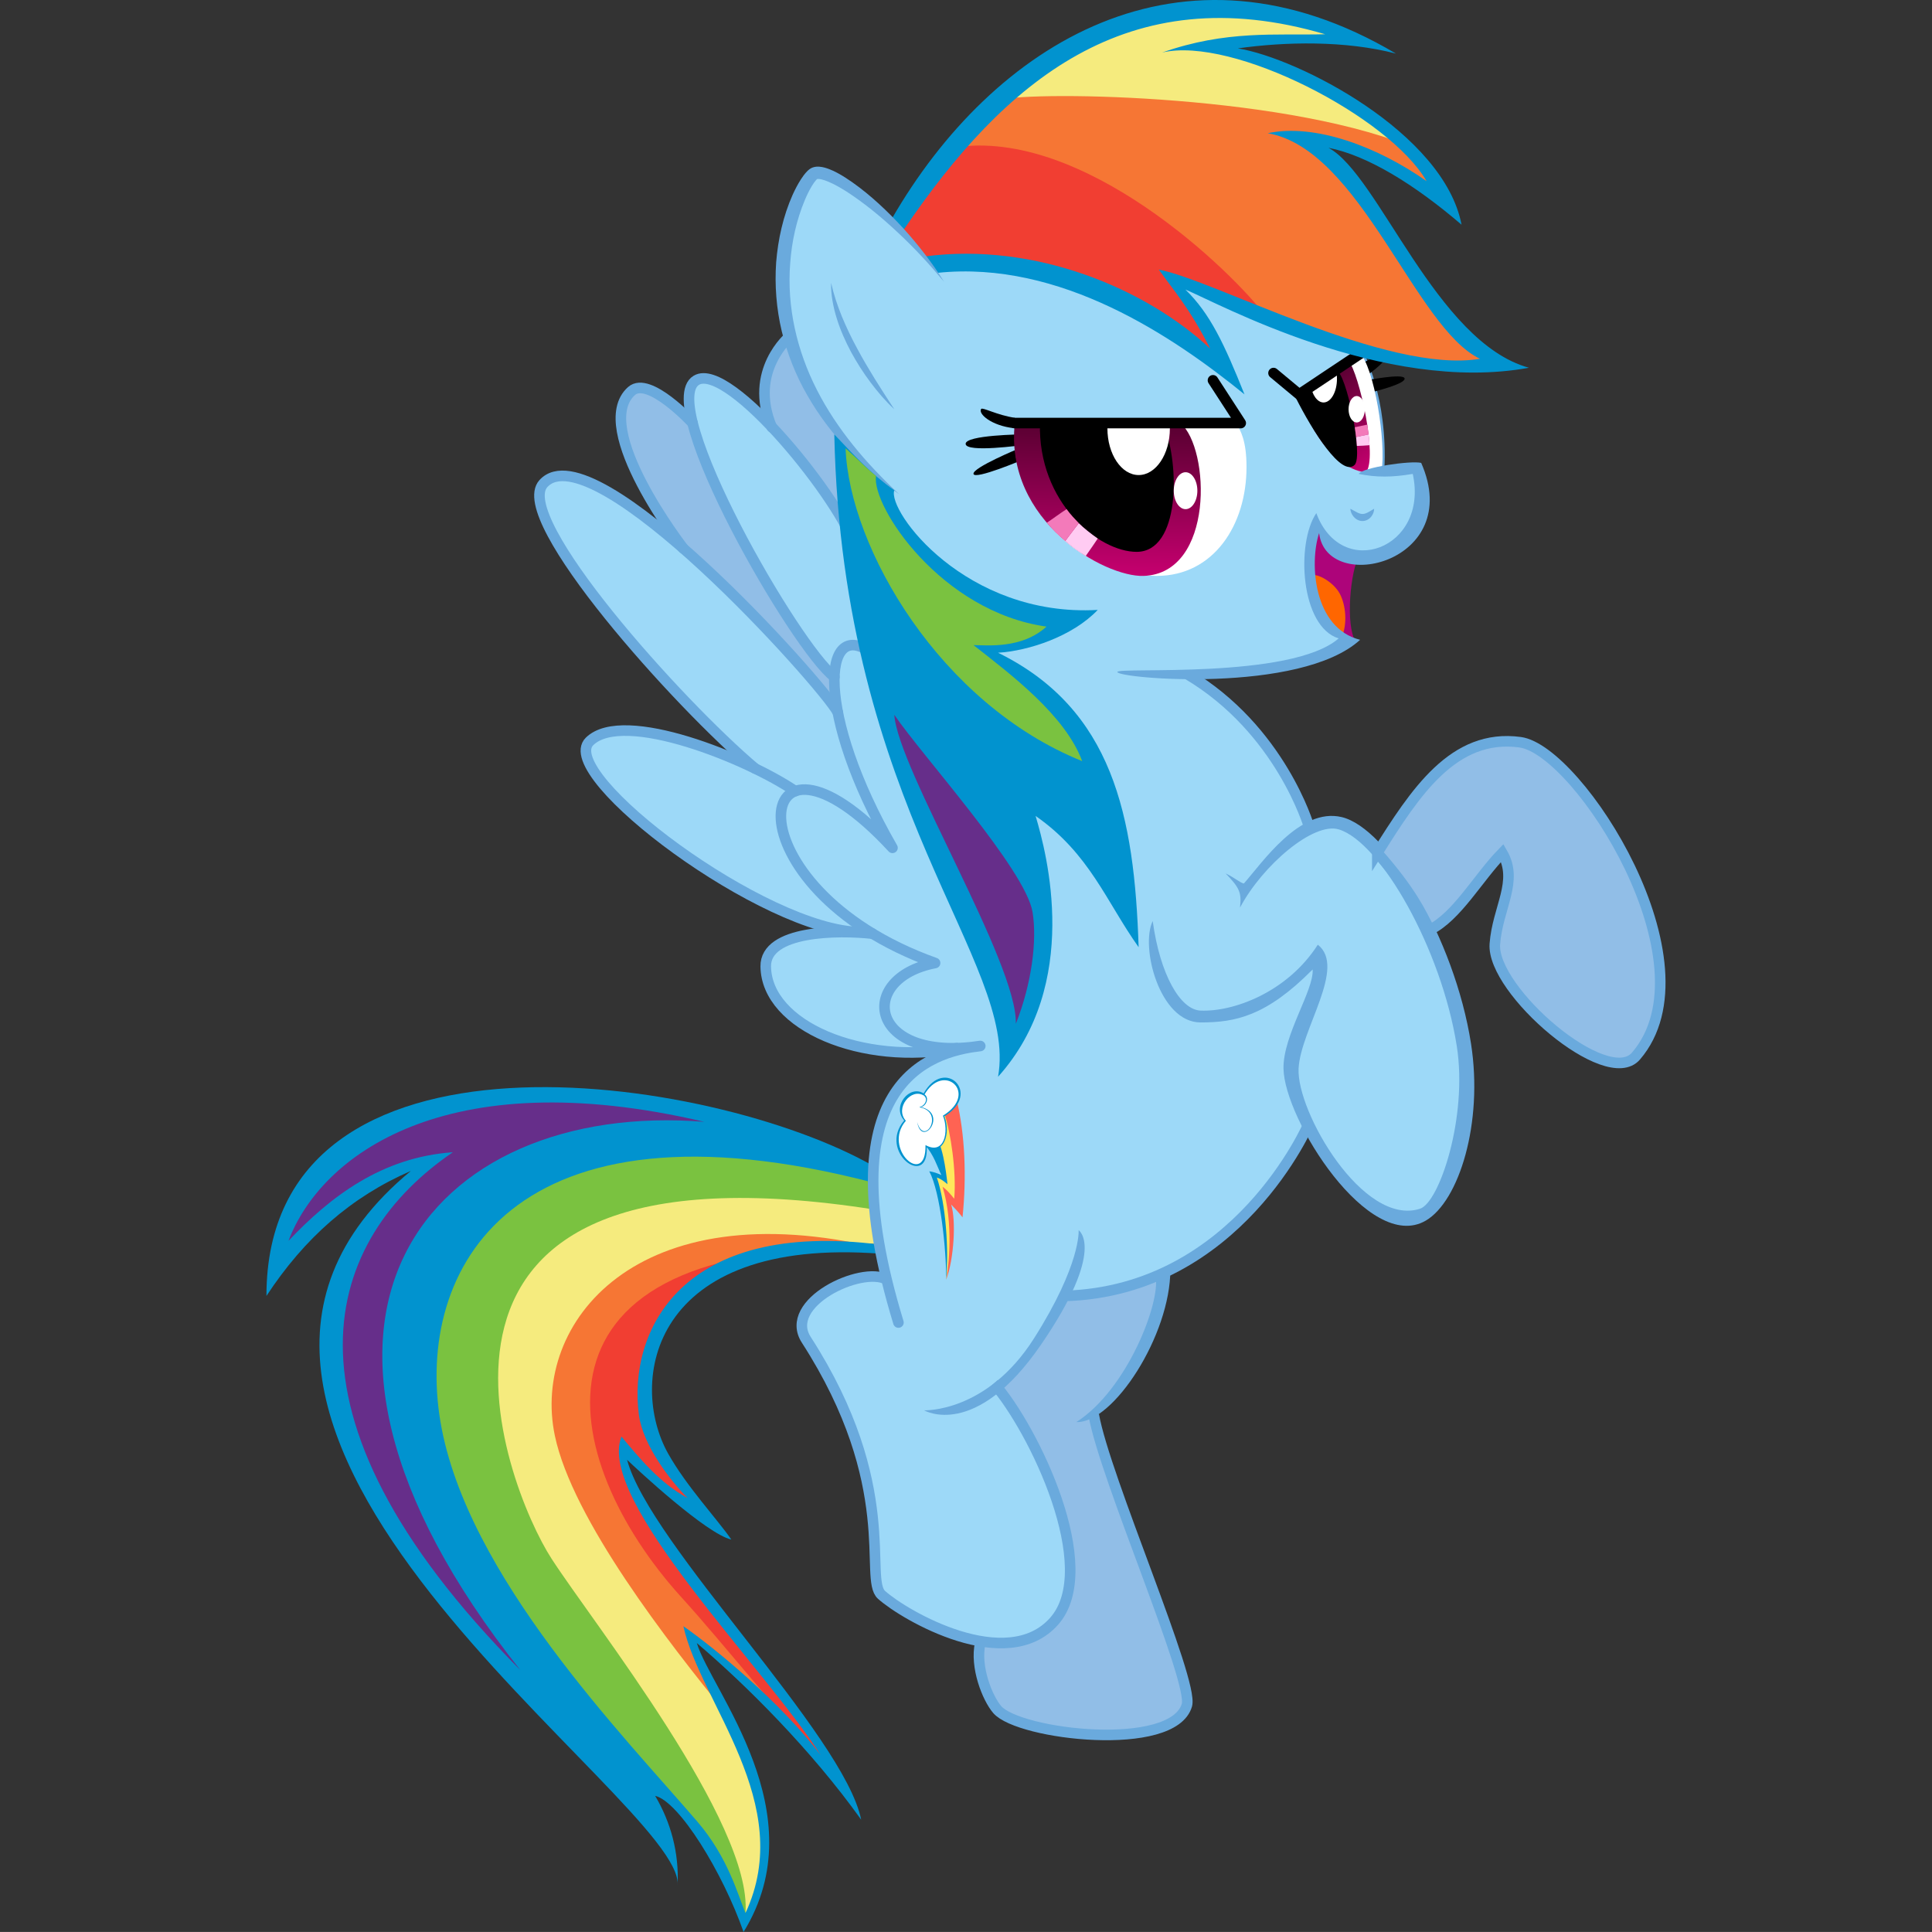 <?xml version="1.0" encoding="UTF-8"?><svg xmlns="http://www.w3.org/2000/svg" version="1.1" viewBox="0 0 548.183 548.172"><rect x="0" y="0" width="548.183" height="548.172" fill="#333333" stroke="none"/><g transform="translate(-380.97 -79.519)"><path id="path8" fill="#7AC240" d="m633.31 413.36c-159.71-37.505-127.33 74.335-126.23 95.768 1.098 21.433 79.184 84.402 85.218 115.06 16.182-30.279-54.822-100.08-54.822-120 0-19.146-4.335-87.112 95.836-79.395 0.001-5.362 0.001-4.554 0.001-11.431z"/><path id="path10" fill="#F5EB7E" d="m629.37 422.76c-144.84-22.822-105.3 78.337-91.895 99.035 12.087 18.663 57.03 75.069 55.011 100.54 19.937-31.336-16.151-66.931-21.459-83.854 1.828-19.842-73.833-111.14 59.314-105.96 0.173-3.942-0.971-6.819-0.971-9.755z"/><path id="path12" fill="#F67634" d="m630.52 433.7c-69.145-16.627-98.8 21.334-92.121 53.16 4.979 23.726 32.219 58.773 48.695 78.931-5.492-10.723-7.987-16.698-9.826-21.799 5.566 3.3 18.782 15.731 26.613 24.588 5.332-6.448-49.472-61.191-45.743-77.606-1.579-62.4 51.716-58.548 72.382-57.274z"/><path id="path14" fill="#F13E32" d="m629.37 433.8c-103.88-2.933-90.477 59.921-55.022 98.966 12.604 13.88 28.187 33.938 42.083 47.971-9.978-23.123-56.879-64.441-58.299-89.762 7.003 6.896 11.131 12.082 21.49 17.26-14.917-14.514-41.043-76.366 49.748-74.435z"/><path id="path16" fill="#0193CF" d="m628.84 410.38c-45.988-26.201-172.27-45.05-172.27 36.847 10.793-16.454 24.119-28.165 40.969-35.464-88.512 73.199 78.204 178.91 75.694 202.79 0.442-9.389-1.931-17.953-6.371-25.483 6.809 1.608 19.14 21.668 25.084 38.623 20.823-33.742-9.234-68.606-13.262-81.975 13.959 11.851 32.594 30.449 46.636 50.121-4.862-24.055-59.94-78.008-66.421-102.12 2.865 2.735 22.504 21.021 29.579 22.63-4.012-5.817-12.688-15.058-17.925-24.379-11.394-20.277-5.167-61.681 60.271-56.724 1.9 0.017 4.501-1.212 0-2.563-56.537-7.279-71.711 24.52-68.576 48.285 1.139 8.633 8.948 18.713 13.83 23.595-7.897-4.164-13.928-11.63-18.771-17.426-7.217 17.996 40.453 65.236 56.535 90.364-11.63-15.221-30.121-30.396-38.968-36.568 4.756 21.717 32.103 50.313 17.618 81.398-2.196-5.271-4.937-15.771-13.636-25.923-20.945-24.441-65.469-69.797-72.893-113.38-7.368-43.263 20.132-94.67 122.76-67.967l0.113-4.679z"/><path id="path18" fill="#9DD9F8" d="m766.67 178.47c-5.912-10.368-110.76-38.591-131.42-35.178-4.429-3.796-15.902-16.157-23.463-14.4-16.019 28.001 1.068 64.6-12.11 71.139-5.474-3.4-11.65-14.307-21.131-12.605-1.933 3.375-1.056 8.044-0.789 13.147 5.097 4.371-3.307 26.089-9.893 28.665-7.313-8.164-28.182-17.521-31.734-13.376-10.014 9.646 36.929 60.25 52.849 77.246-8.08 2.371-25.037-13.864-40.719-3.233-7.535 14.413 43.163 42.328 66.554 54.117-3.525 0.976-14.429 0.774-16.57 9.75 0 16.256 25.491 24.413 49.223 25.508-12.743 4.606-24.142 28.045-15.39 61.374-6.759 2.405-17.024 4.171-23.85 14.146 17.983 31.684 19.002 46.608 22.861 77.273 5.707 6.926 37.663 21.988 48.937 7.529 10.711-9.967 3.117-78.18 30.477-98.516 11.928-6.883 34.377-26.05 41.845-41.114 3.932 6.312 15.742 28.088 30.6 24.63 32.769-16.485 1.532-121.36-30.6-110.62-3.606-15.168-20.429-32.329-31.634-43.127 14.401-0.944 34.566-3.117 42.903-9.358-8.742-10.365-8.396-20.136 1.762-24.212 25.098 0 26.115-30.532 7.886-24.451-5.611-6.428-5.03-22-6.596-34.33z"/><path id="path20" fill="#91BEE7" d="m619.12 225.51 5.364-16.575s-12.051-11.359-19.405-33.968c-5.259 1.264-9.503 20.676-5.409 25.066 6.214 6.688 19.45 25.477 19.45 25.477z"/><path id="path22" fill="#91BEE7" d="m618.68 280.74c-17.193-22.632-40.655-40.79-45.388-47.725-7.434-3.778-33.411-63.465 3.066-35.717 5.44 23.775 37.73 70.637 41.355 74.283 0.267 5.555 0.152 4.431 0.967 9.159z"/><path id="path24" fill="#91BEE7" d="m710.5 441.06c-9.607 4.361-15.694 4.891-27.359 6.167-7.646 12.809-12.517 19.94-19.21 25.959 7.099 10.504 46.182 75.394-4.826 72.532 0.477 9.621 0.516 16.353 7.496 20.827s43.685 10.563 51.255-2.31c-0.959-18.518-25.691-74.333-26.546-83.266 12.51-12.738 19.498-30.678 19.19-39.909z"/><path id="path26" fill="#AD047A" d="m765.56 261.46c-2.862-4.617-1.455-19.991 1.108-24.376-4.155-0.185-9.788-6.002-13.112-7.941-2.954 7.941-1.07 29.178 12.004 32.317z"/><path id="path28" d="m773.26 212.8c1.043-20.406-5.933-33.269-5.933-33.269" stroke="#6AAADD" stroke-miterlimit="10" fill="none"/><path id="path30" d="m770.17 190.8-1.439-3.375s10.153-2.001 10.75-0.607c0.685 1.602-9.311 3.982-9.311 3.982z"/><path id="path32" d="m769.28 185.72-1.628-3.186s5.491-3.242 6.47-2.119-4.842 5.305-4.842 5.305z"/><path id="path34" fill="#f60" d="m752.34 242.93c-1.928 1.264 3.241 13.803 9.429 17.146 1.478-3.601 1.109-8.771-0.646-12.096s-6.856-6.314-8.783-5.05z"/><path id="path36" fill="#fff" d="m766.67 179.53c4.2 3.957 7.698 25.503 6.269 33.974-12.972 2.412-21.655-15.074-23.349-22.087 4.858-3.237 12.892-8.589 17.08-11.887z"/><path id="path38" fill="#F5EB7E" d="m661.42 109.04c19.053 0.419 81.862 6.281 119.97 12.981-15.074-14.446-43.159-27.33-56.529-29.312 7.537-2.386 21.992-0.885 37.058-2.931-43.13-22.611-88.563 9.631-100.5 19.262z"/><linearGradient id="SVGID_1_" y2="212.1" gradientUnits="userSpaceOnUse" x2="771" y1="186.6" x1="755.68"><stop id="stop41" stop-color="#570030" offset="0"/><stop id="stop43" stop-color="#C6006F" offset="1"/></linearGradient><path id="path45" fill="url(#SVGID_1_)" d="m763.59 181.84c3.073 3.734 8.339 27.573 4.957 31.728-11.035-1.298-18.175-17.526-18.964-22.152 4.45-2.966 10.699-7.092 14.007-9.576z"/><path id="path47" d="m760.06 184.56c2.847 0.399 7.81 24.352 5.275 26.863-3.677 3.645-12.071-9.85-16.6-18.836 1.923-1.281 8.618-6.346 11.325-8.027z"/><path id="path49" fill="#fff" d="m760.32 187c0-0.862-0.092-1.686-0.26-2.442-2.065 1.064-5.504 2.886-7.22 4.178 0.433 2.867 1.914 4.979 3.675 4.979 2.102-0.001 3.805-3.007 3.805-6.715z"/><polyline id="polyline51" stroke-linecap="round" stroke="#000" points="742.32 185.37 749.59 191.42 770.17 177.7" stroke-miterlimit="10" stroke-width="3" fill="none"/><path id="path53" fill="#F67634" d="m650.12 120.82 83.328 46.632s54.645 21.355 71.604 15.493c-18.215-11.934-39.989-57.157-55.482-64.276 19.053-0.418 31.652 13.552 39.989 14.865-2.931-3.559-1.145-4.433-9.003-12.715-37.686-14.922-110.23-15.573-117.18-12.683-6.351 6.556-13.26 12.684-13.26 12.684z"/><path id="path55" fill="#F13E32" d="m635.25 143.29s6.273 6.8 9.623 10.987c16.959-5.249 52.256 6.468 81.875 27.199 2.094-5.234-10.38-16.878-12.144-22.193 4.396 1.047 13.609 6.281 25.752 10.259-9.761-13.137-52.132-54.017-88.771-48.155-3.98 5.235-16.335 21.903-16.335 21.903z"/><path id="path57" fill="#0193CF" d="m643.53 152.26c31.146-4.072 62.513 9.098 80.813 26.177-5.91-11.64-10.565-16.755-14.577-22.419 15.71 2.913 64.617 29.701 91.158 25.309-18.343-8.604-33.93-59.477-60.243-64.011 13.393-2.862 31.268 3.871 45.067 13.611-10.553-18.264-54.953-41.231-75.038-36.502 18.211-6.405 32.119-4.827 46.254-5.191-56.245-16.548-91.094 13.64-119.41 55.221-1.888 0-3.895-2.25-3.595-2.769 28.709-49.814 82.21-83.083 143.1-46.959-14.4-3.748-31.362-3.387-44.87-1.482 17.154 2.764 58.481 23.97 63.48 50.029-13.383-11.461-26.698-19.648-37.745-21.818 14.23 7.645 30.465 55.131 56.86 62.408-41.276 7.551-88.522-18.517-97.463-22.183 7.025 6.844 11.004 15.391 16.755 29.734-20.229-16.45-52.294-38.118-87.114-34.477-1.713-2.194-2.874-3.625-3.428-4.678z"/><path id="path61" fill="#6AAADD" d="m648.84 159.47c-4.085-4.908-8.403-9.579-13.035-13.896-4.607-4.323-9.495-8.386-14.716-11.756-1.308-0.83-2.645-1.601-3.998-2.25-0.676-0.32-1.352-0.62-2.016-0.851-0.656-0.231-1.332-0.402-1.832-0.419-0.243-0.012-0.437 0.026-0.457 0.046 0.004 0.007-0.01 0.002 0.01 0.001 0.018-0.01-0.017 0.012 0.041-0.031l-0.107 0.084-0.216 0.225c-0.394 0.434-0.81 1.043-1.185 1.658-0.757 1.25-1.418 2.624-2.008 4.025-2.359 5.634-3.711 11.761-4.14 17.909-0.982 12.333 1.89 24.828 7.574 35.929 5.687 11.156 14.014 20.912 23.337 29.606-10.376-7.403-19.637-16.787-26.086-28.122-3.259-5.633-5.672-11.78-7.229-18.146-1.509-6.381-2.039-13.005-1.58-19.563 0.543-6.549 1.973-13.045 4.669-19.124 0.691-1.515 1.455-3.002 2.393-4.452 0.48-0.728 0.972-1.437 1.669-2.167 0.197-0.197 0.331-0.34 0.654-0.594l0.131-0.097c0.139-0.1 0.192-0.125 0.295-0.188 0.185-0.115 0.363-0.181 0.548-0.257 0.73-0.258 1.352-0.259 1.9-0.226 1.093 0.089 1.962 0.38 2.8 0.693 0.832 0.319 1.606 0.686 2.349 1.09 1.485 0.804 2.87 1.699 4.209 2.643 5.343 3.778 10.017 8.247 14.377 12.968 4.312 4.763 8.272 9.835 11.649 15.262z"/><path id="path65" fill="#6AAADD" d="m616.78 159.77c0.759 3.324 1.818 6.5 3.081 9.595 1.278 3.087 2.723 6.102 4.323 9.041 1.57 2.955 3.292 5.834 5.053 8.701 1.778 2.857 3.609 5.689 5.48 8.538-2.512-2.315-4.724-4.928-6.77-7.659-2.053-2.729-3.886-5.625-5.524-8.634-1.603-3.026-3.015-6.173-4.026-9.461-1.018-3.276-1.683-6.702-1.617-10.121z"/><path id="path69" fill="#6AAADD" d="m764.1 223.87c0.756 0.363 1.354 0.762 1.937 1.041 0.574 0.293 1.071 0.438 1.489 0.442 0.415 0.01 0.895-0.114 1.461-0.397 0.567-0.275 1.159-0.666 1.877-1.085 0.001 0.847-0.323 1.621-0.866 2.29-0.536 0.653-1.451 1.219-2.511 1.192-1.056-0.022-1.927-0.597-2.455-1.239-0.538-0.661-0.861-1.41-0.932-2.244z"/><path id="path71" d="m671.14 205.81s-16.02 2.243-16.18-0.32 16.18-2.723 16.18-2.723v3.043z"/><path id="path73" d="m671.14 209.98-0.961-3.256s-13.313 5.499-12.992 7.261 13.953-4.005 13.953-4.005z"/><path id="path75" fill="#6AAADD" d="m698 270.18c0-1.455 49.32 2.192 62.807-9.521-10.843-3.305-12.164-26.973-6.348-35.543 7.141 19.281 31.997 10.158 27.369-11.13-5.918 1.009-10.421 1.004-15.337 0 0.996-1.851 14.807-3.833 17.727-3.129 12.429 28.295-26.85 37.639-28.965 19.921-2.807 8.579-1.587 26.973 11.636 30.279-16.925 15.469-68.889 10.987-68.889 9.123z"/><path id="path77" fill="#fff" d="m668.91 202.69c0.121-2.045 0-2.69 1.303-3.128 8.013 0 50.293-0.741 61.544 0 1.254 2.275 2.897 4.977 2.897 12.505 0 16.387-9.307 30.857-25.501 30.857-23.938-0.001-41.327-21.993-40.243-40.234z"/><linearGradient id="SVGID_2_" y2="242.75" gradientUnits="userSpaceOnUse" x2="694.64" y1="199.2" x1="695.4"><stop id="stop80" stop-color="#570030" offset="0"/><stop id="stop82" stop-color="#C6006F" offset="1"/></linearGradient><path id="path84" fill="url(#SVGID_2_)" d="m668.91 199.56c-2.996 27.943 25.489 43.735 36.523 43.369 20.154-0.67 18.921-36.208 10.471-43.369-7.656 0-41.152 0.052-46.994 0z"/><path id="path86" d="m676.05 199.51c-0.638 22.675 16.688 36.588 27.421 36.588 12.323 0 12.323-24.514 7.697-36.116-12.181-0.489-29.693-0.428-35.118-0.472z"/><path id="path88" fill="#fff" d="m712.91 201.08c0-0.909-0.062-1.796-0.179-2.654-6.215 0.654-11.77 0.654-17.401 0.276-0.094 0.771-0.143 1.566-0.143 2.377 0 7.307 3.968 13.229 8.861 13.229 4.895 0.001 8.862-5.921 8.862-13.228z"/><polyline id="polyline90" stroke-linejoin="round" stroke-linecap="round" stroke="#000" points="725.14 187.43 733.01 199.56 668.91 199.56" stroke-miterlimit="10" stroke-width="3" fill="none"/><path id="path92" d="m668.91 198.06c-5.09-0.755-9.174-3.069-9.55-2.504-0.924 1.387 2.921 4.762 9.342 5.458 0.229-1.946 0.208-2.954 0.208-2.954z"/><ellipse id="ellipse94" d="m 720.71,218.747 c 0,2.895 -1.499,5.241 -3.348,5.241 -1.849,0 -3.348,-2.346 -3.348,-5.241 0,-2.895 1.499,-5.241 3.348,-5.241 1.849,0 3.348,2.346 3.348,5.241 z" rx="3.348" ry="5.241" cy="218.75" cx="717.36" fill="#fff"/><path id="path96" fill="#ffcbf2" d="m683.23 233.02c0.953-1.305 2.344-3.13 3.823-5.053 1.363 1.339 3.503 3.045 5.39 4.362-1.065 1.593-2.346 3.446-3.393 4.925-2.261-1.339-4.022-2.65-5.82-4.234z"/><path id="path98" fill="#f37aba" d="m687.06 227.96c-1.141-1.208-2.407-2.484-3.457-3.976-1.678 1.059-4.053 2.84-5.599 3.855 1.577 1.829 3.062 3.407 5.232 5.173 0.58-0.781 2.908-3.796 3.824-5.052z"/><path id="path100" fill="#f37aba" d="m765.74 203.53s2.805-0.594 3.544-0.748c-0.099-1.017-0.249-1.863-0.37-2.781-1.16 0.23-3.535 0.746-3.535 0.746l0.361 2.783z"/><ellipse id="ellipse102" d="m 768.233,195.641 c 0,2.071 -1.034,3.749 -2.31,3.749 -1.276,0 -2.31,-1.678 -2.31,-3.749 0,-2.071 1.034,-3.749 2.31,-3.749 1.276,0 2.31,1.678 2.31,3.749 z" rx="2.31" ry="3.749" cy="195.64" cx="765.92" fill="#fff"/><path id="path104" fill="#ffcbf2" d="m765.97 206.05c1.123-0.048 2.263-0.079 3.598-0.204 0-0.641-0.162-2.141-0.288-3.059-0.874 0.184-2.577 0.527-3.544 0.748 0.12 0.958 0.187 1.723 0.234 2.515z"/><path id="path106" d="m717.88 270.82c26.455 15.677 34.466 43.127 34.466 43.127" stroke="#6AAADD" stroke-miterlimit="10" stroke-width="3" fill="none"/><path id="path108" fill="#6AAADD" d="m728.72 327.33c3.822 3.996 4.614 5.315 4.086 9.713 6.422-12.051 20.88-24.375 28.046-22.187 11.793 3.602 29.136 33.86 33.471 61.525 3.135 20.004-4.927 44.338-10.445 46.104-16.154 5.169-35.087-27.592-34.448-39.803 0.58-11.085 13.693-28.692 5.452-35.115-8.658 13.522-24.004 19.112-33.296 18.694-5.731-0.258-11.459-10.181-13.549-25.408-3.583 7.315 1.94 28.773 13.585 28.773 9.853 0 18.66-1.753 31.798-15.039 0.393 5.908-8.412 18.621-8.273 28.095 0.211 14.45 24.246 52.518 40.338 43.194 9.444-5.472 16.392-27.722 12.869-50.241-4.7-30.052-23.643-61.184-36.694-64.277-11.875-2.815-22.519 12.931-27.758 18.849-1.032-0.197-2.416-1.52-5.182-2.877z"/><path id="path110" d="m683.14 447.22c48.931-1.453 69.204-48.931 69.204-48.931" stroke="#6AAADD" stroke-miterlimit="10" stroke-width="3" fill="none"/><path id="path112" fill="#6AAADD" d="m687.02 428.57s0.748 9.588-12.675 30.719-31.169 20.392-31.169 20.392 14.514 8.587 33.186-18.652 10.658-32.459 10.658-32.459z"/><path id="path114" d="m662.98 472.05c11.276 12.853 30.492 52.464 17.048 67.521s-42.264-1.56-48.937-7.529c-5.108-4.57 5.377-30.929-21.348-72.368-6.762-10.485 15.578-20.992 22.787-17.14" stroke="#6AAADD" stroke-miterlimit="10" stroke-width="3" fill="none"/><path id="path116" d="m771.77 321.5c10.725-17.046 21.573-33.968 40.547-31.378 16.552 2.259 55.465 62.744 32.833 89.054-8.237 9.576-40.988-18.681-40.03-31.793 0.748-10.239 6.789-17.812 2.107-25.856-6.896 7.086-12.83 18.003-20.588 21.834-2.587-4.98-5.102-10.753-14.869-21.861z" stroke="#6AAADD" stroke-miterlimit="10" stroke-width="3" fill="#91BEE7"/><path id="path118" d="m659.1 545.72c-1.524 6.753 2.022 15.604 4.81 18.859 6.154 7.188 49.906 12.274 53.829-1.254 2.001-6.9-23.297-64.58-26.434-82.354" stroke="#6AAADD" stroke-miterlimit="10" stroke-width="3" fill="none"/><path id="path120" fill="#6AAADD" d="m686.37 483.02c14.42-9.224 23.903-33.906 22.5-41.337 3.093-1.061 1.825-1.061 4.176-1.923 0.018 18.578-16.153 43.595-26.676 43.26z"/><path id="path122" stroke-linejoin="round" d="m635.89 454.77c-20.663-67.647 8.41-76.777 23.218-78.462-31.626 4.814-35.297-19.22-12.816-23.547-59.9-21.38-52.69-76.64-12.09-32.68-21.86-37.96-19.94-65.35-6.24-55.5" stroke="#6AAADD" stroke-linecap="round" stroke-miterlimit="10" stroke-width="3" fill="none"/><path id="path124" stroke-linejoin="round" d="m652.39 376.92c-26.687 5.11-53.932-6.314-54.148-23.183-0.132-10.289 20.694-10.385 30.337-9.294" stroke="#6AAADD" stroke-linecap="round" stroke-miterlimit="10" stroke-width="3" fill="none"/><path id="path126" stroke-linejoin="round" d="m606.62 304c-13.287-9.063-48.704-23.552-58.362-14.123s49.984 54.117 77.058 54.117" stroke="#6AAADD" stroke-linecap="round" stroke-miterlimit="10" stroke-width="3" fill="none"/><path id="path128" stroke-linejoin="round" d="m595.23 297.58c-21.534-18.158-69.051-70.951-60.082-80.84 14.158-15.61 79.229 56.805 83.529 64.888" stroke="#6AAADD" stroke-linecap="round" stroke-miterlimit="10" stroke-width="3" fill="none"/><path id="path130" stroke-linejoin="round" d="m617.71 271.58c-10.794-8.07-50.722-77.161-39.168-84.156 9.288-5.624 41.861 34.925 45.189 47.711" stroke="#6AAADD" stroke-linecap="round" stroke-miterlimit="10" stroke-width="3" fill="none"/><path id="path132" stroke-linejoin="round" d="m574.86 235.12s-26.471-34.143-14.704-44.649c4.904-4.379 17.335 9.084 17.335 9.084" stroke="#6AAADD" stroke-linecap="round" stroke-miterlimit="10" stroke-width="3" fill="none"/><path id="path134" stroke-linejoin="round" d="m599.96 200.74c-6.751-16.023 5.12-25.778 5.12-25.778" stroke="#6AAADD" stroke-linecap="round" stroke-miterlimit="10" stroke-width="3" fill="none"/><path id="path136" fill="#0193CF" d="m617.69 202.77c2.29 106.51 52.25 149.65 46.467 182.27 23.679-26.368 13.84-63.328 10.651-74.006 15.358 10.678 20.123 24.465 29.236 37.242-1.205-37.242-7.298-67.529-39.888-83.55 8.707-0.528 21.136-4.642 28.285-12.15-37.486 2.118-59.799-28.114-57.725-33.951-6.82-4.833-11.389-9.932-17.026-15.852z"/><path id="path138" fill="#7AC240" d="m620.89 206.72c1.078 28.259 26.777 72.503 67.138 88.76-4.834-13.035-20.302-24.657-30.842-32.917 3.689 0 13.692 1.179 20.714-5.253-29.911-4.204-49.648-34.091-48.375-42.763-3.208-2.608-4.354-4.029-8.635-7.827z"/><path id="path140" fill="#662E8A" d="m634.72 282.34c0.973 15.244 35.011 70.442 34.481 87.66 4.503-11.332 6.072-23.616 4.745-31.682-1.983-12.055-31.366-44.416-39.226-55.978z"/><path id="path142" fill="#0193CF" d="m645.15 400.93s-0.433 0.893-1.706 3.508c2.414 2.596 3.495 6.159 4.627 8.498-1.188-0.559-2.319-0.921-3.427-1.077 3.203 6.051 4.833 22.368 4.802 30.749 0.775-5.528 0.771-36.714 0.771-36.714l-5.067-4.964z"/><path id="path144" fill="#ffe85b" d="m648.93 395.51s-1.908 3.174-3.313 5.416c2.789 2.236 3.781 11.044 4.197 14.602-1.268-1.068-2.005-1.532-3.02-1.903 2.583 7.583 3.418 20.784 2.646 28.979 1.613-6.748 0.975-19.847 0.646-22.225 0.522-0.326 1.282 0.066 2.303 0.261 1.482-20.381-3.459-25.13-3.459-25.13z"/><path id="path146" fill="#ff6353" d="m652.39 391.54c2.41 9.77 2.86 21.989 1.685 33.384-1.162-1.46-1.795-2.163-3.221-3.637 1.426 4.546 0.814 15.364-1.413 21.32 0.689-3.499 2.15-16.022-1.035-26.364 1.334 0.972 2.247 2.099 3.316 3.409 0.668-7.709-1.02-19.012-2.793-24.139 1.97-2.625 1.047-2.081 3.461-3.973z"/><path id="path148" fill="#0193CF" d="m648.92 396.25c1.99 5.006-0.372 11.278-4.99 8.745 0.515 12.074-13.995 1.28-6.408-7.558-3.609-4.051 1.607-10.237 5.517-7.666 5.972-10.599 16.651 0.08 5.881 6.479z"/><path id="path150" fill="#662E8A" d="m580.84 397.83c-73.695-17.319-108.94 9.728-118.01 33.754 11.878-12.527 26.473-23.736 46.628-25.126-35.445 24.094-54.21 72.976 19.167 146.95-79.62-100.15-25.51-161.87 52.22-155.58z"/><path id="path152" fill="#fff" d="m648.52 396.08c1.791 4.505 0.39 11.305-4.951 8.342 0.273 12.241-12.401 1.055-5.574-6.899-3.249-3.646 1.587-9.447 5.106-7.134 5.458-9.941 15.788-0.663 5.419 5.691z"/><path id="path154" fill="#0193CF" d="m643.28 390.02c1.472 1.054 0.461 3.313-0.982 3.62 7.799 1.832 0.262 11.821-1.095 4.257 2.06 7.275 8.047-2.981 0.593-4.205 1.969-0.594 2.437-2.573 1.301-3.302"/></g></svg>